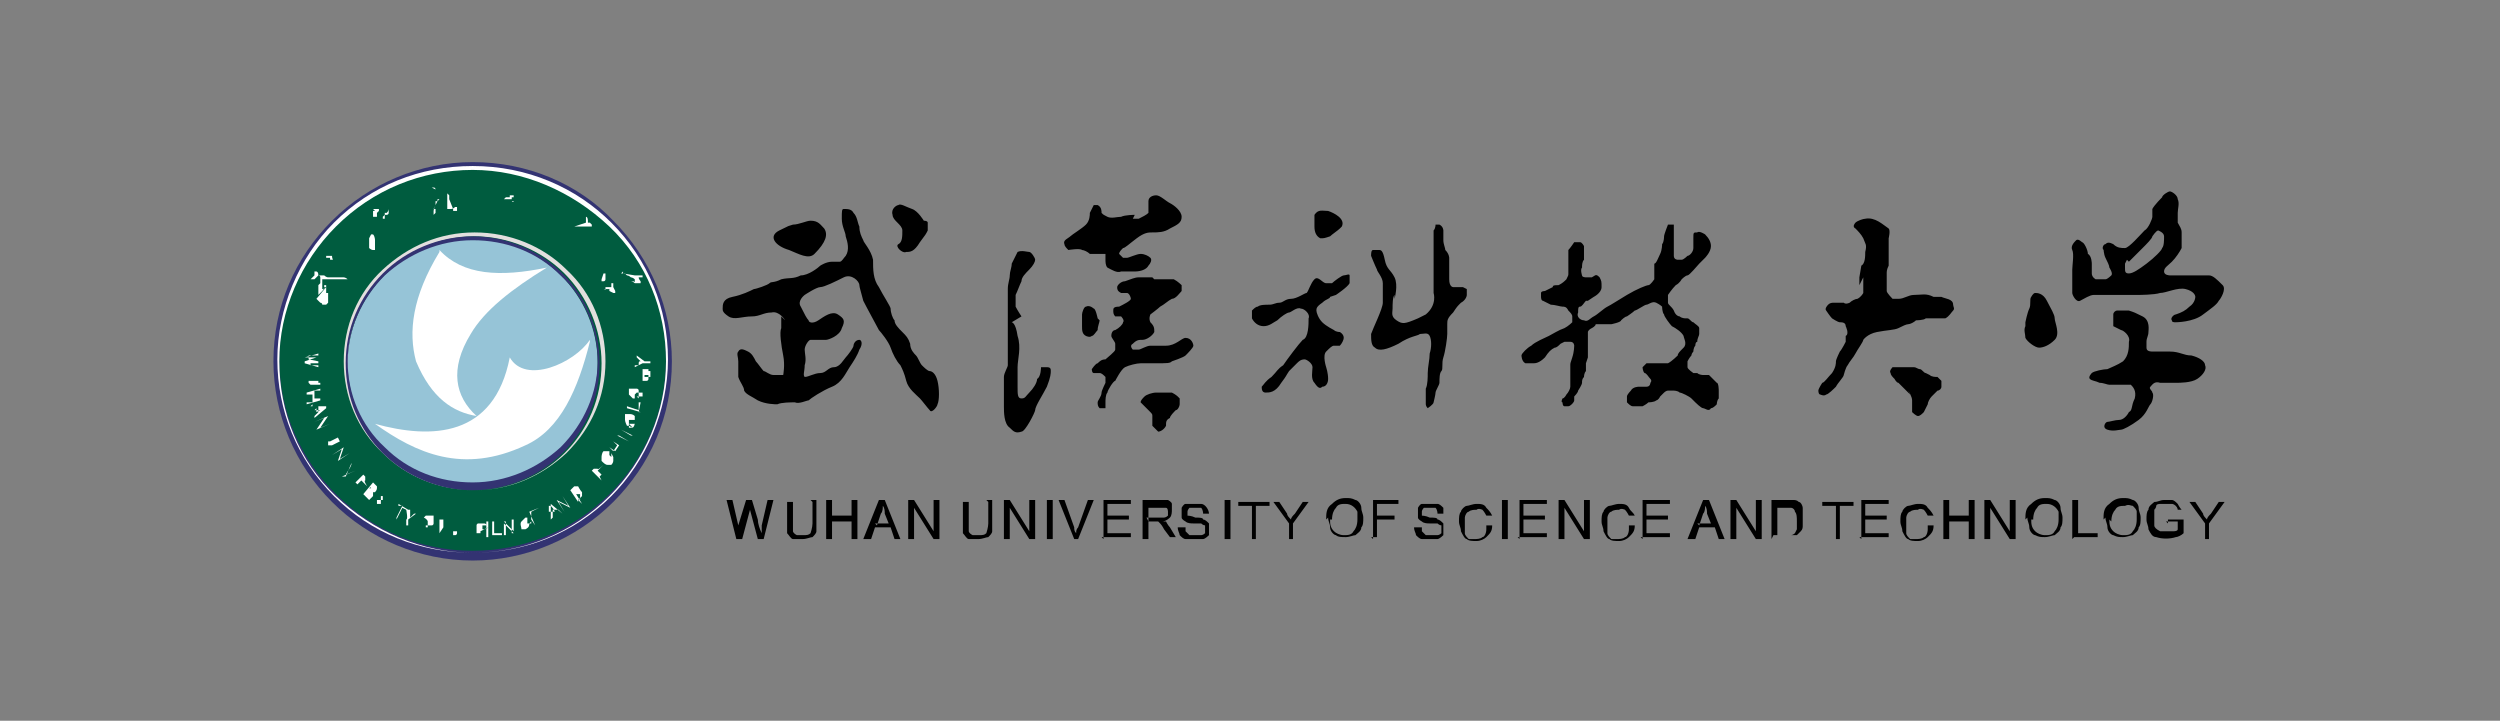 <?xml version="1.0" encoding="UTF-8"?>
<svg xmlns="http://www.w3.org/2000/svg" version="1.1" viewBox="0 0 128 36.9">
  <rect x="0" y="0" width="128" height="36.9" fill="#808080" stroke="none"/>
  <defs>
    <style>
      .cls-1 {
        fill: #fff;
      }

      .cls-1, .cls-2, .cls-3, .cls-4, .cls-5, .cls-6 {
        fill-rule: evenodd;
      }

      .cls-2 {
        fill: #333372;
      }

      .cls-4 {
        fill: #96c4d7;
      }

      .cls-5 {
        fill: #e2dfde;
      }

      .cls-6 {
        fill: #005c3f;
      }
    </style>
  </defs>
  <!-- Generator: Adobe Illustrator 28.7.1, SVG Export Plug-In . SVG Version: 1.2.0 Build 142)  -->
  <g>
    <g id="_图层_1" data-name="图层_1">
      <g>
        <path class="cls-2" d="M24.2,8.3h0c2.8,0,5.4,1.1,7.2,3,1.9,1.9,3,4.5,3,7.2h0,0c0,2.8-1.1,5.3-3,7.2-1.9,1.9-4.5,3-7.2,3h0c-2.7,0-5.3-1.1-7.2-3-1.9-1.9-3-4.5-3-7.2h0,0c0-2.8,1.1-5.3,3-7.2,1.9-1.9,4.5-3,7.2-3h0s0,0,0,0ZM24.2,8.9h0s0,0,0,0c-2.6,0-5,1-6.8,2.8-1.8,1.8-2.8,4.2-2.8,6.7h0,0c0,2.5,1,5,2.8,6.7,1.8,1.8,4.3,2.8,6.8,2.8,2.6,0,5-1,6.8-2.8,1.8-1.8,2.8-4.2,2.8-6.7h0c0-2.6-1.1-5-2.8-6.7-1.8-1.8-4.3-2.8-6.8-2.8h0Z"/>
        <path class="cls-6" d="M24.2,8.6c5.5,0,9.9,4.4,9.9,9.8s-4.5,9.8-9.9,9.8-9.9-4.4-9.9-9.8,4.5-9.8,9.9-9.8h0Z"/>
        <path class="cls-1" d="M24.2,8.5c2.8,0,5.3,1.1,7.1,2.9,1.9,1.9,2.9,4.4,2.9,7,0,2.6-1.1,5.2-2.9,7-1.9,1.9-4.4,2.9-7.1,2.9-2.7,0-5.2-1-7.1-2.9-1.9-1.9-2.9-4.4-2.9-7h0c0-2.6,1.1-5.2,2.9-7,1.9-1.9,4.4-2.9,7.1-2.9ZM24.2,8.7h0c-2.6,0-5.1,1-7,2.9-1.8,1.8-2.9,4.3-2.9,6.9,0,2.6,1,5.1,2.9,6.9,1.9,1.8,4.4,2.9,7,2.9h0c2.6,0,5.1-1,7-2.9,1.8-1.8,2.9-4.3,2.9-6.9,0-2.6-1-5.1-2.9-6.9-1.9-1.8-4.4-2.9-7-2.9h0Z"/>
        <path class="cls-5" d="M24.3,11.9c1.8,0,3.5.7,4.7,1.9,1.3,1.2,2,2.9,2,4.7,0,1.8-.7,3.4-2,4.7-1.3,1.2-2.9,1.9-4.7,1.9-1.8,0-3.5-.7-4.7-1.9-1.3-1.2-2-2.9-2-4.7,0-1.8.7-3.5,2-4.7,1.3-1.2,2.9-1.9,4.7-1.9h0ZM24.3,12.1c-1.7,0-3.4.7-4.6,1.9-1.2,1.2-1.9,2.8-1.9,4.6,0,1.7.7,3.4,1.9,4.6,1.2,1.2,2.9,1.9,4.6,1.9,1.7,0,3.4-.7,4.6-1.9,1.2-1.2,1.9-2.8,1.9-4.6,0-1.7-.7-3.4-1.9-4.6-1.2-1.2-2.9-1.9-4.6-1.9Z"/>
        <path class="cls-4" d="M24.2,12.2c3.5,0,6.4,2.9,6.4,6.4s-2.9,6.4-6.4,6.4-6.4-2.9-6.4-6.4,2.9-6.4,6.4-6.4h0Z"/>
        <path class="cls-2" d="M24.2,12.1c1.7,0,3.4.7,4.6,1.9,1.2,1.2,1.9,2.8,1.9,4.6,0,1.8-.7,3.4-1.9,4.6-1.2,1.2-2.9,1.9-4.6,1.9-1.7,0-3.4-.7-4.6-1.9-1.2-1.2-1.9-2.8-1.9-4.6,0-1.8.7-3.4,1.9-4.6,1.2-1.2,2.9-1.9,4.6-1.9h0ZM24.2,12.3h0c-1.7,0-3.3.7-4.5,1.8-1.2,1.2-1.9,2.8-1.9,4.4h0c0,1.7.7,3.3,1.9,4.4,1.2,1.2,2.8,1.8,4.5,1.8h0c1.7,0,3.3-.7,4.5-1.8,1.2-1.2,1.9-2.8,1.9-4.4,0-1.7-.7-3.3-1.9-4.4-1.2-1.2-2.8-1.8-4.5-1.8h0Z"/>
        <path class="cls-1" d="M22.5,12.9c-1.4,2.3-1.6,4.1-1.2,5.6.8,1.9,1.9,2.6,3.1,2.8-1.1-1-1.4-2.4-.3-4.2.7-1.2,2.1-2.3,3.9-3.4-2.4.5-4.3.4-5.5-.9Z"/>
        <path class="cls-1" d="M30.2,17.5c-.6,2.4-1.5,4.5-3.3,5.3-3.2,1.5-5.6.4-7.7-1.1,2.9.8,6.1.7,6.9-3.4.8,1.4,3.3.3,4.1-.9h0ZM15.6,18.3l.7-.2h0s0,0,0,0h0c0,.1,0,.1,0,.1h-.5c0,.2,0,.2,0,.2h0s0,0,0,0h0s.5.1.5.1h0s0,.1,0,.1h0s0,0,0,0h-.4c0,.1,0,.1,0,.1h0c0,0,0,0-.1,0h0s0,0,0,0h.5c0,0,0,0,0,0h0c0,.1,0,.1,0,.1l-.7-.2h0s0-.1,0-.1h0s.6-.2.6-.2h0s0,0,0,0h-.6c0-.1,0-.1,0-.1h0s0-.1,0-.1h0ZM16.4,19.6h0c0,0,0,.1,0,.1h-.4c0,0,0,0,0,0,0,0,0,0-.1,0,0,0,0,0,0,0,0,0,0,0,0,0,0,0,0,0-.1-.1,0,0,0,0,0,0h0s0,0,0,0c0,0,0-.1,0-.1,0,0,0,0,0,0,0,0,0,0,0,0,0,0,0,0,0,0,0,0,0,0,.1,0h.4c0,0,0,0,0,0h0s0,.1,0,.1h0s-.4,0-.4,0h0s0,0-.1,0h0s0,0,0,0h0s0,0,0,0c0,0,0,0,0,0h0s0,0,0,0c0,0,0,0,0,0h0s0,0,0,0c0,0,0,0,.1,0h.4c0,0,0,0,0,0,0,0,0,0,0,0ZM15.7,20.1l.7-.2h0s0,.1,0,.1h0s0,0,0,0h-.3c0,0,0,.4,0,.4h.3c0,0,0,0,0,0h0s0,.1,0,.1h0s0,0,0,0l-.7.2h0s0,0,0,0h0c0-.1,0-.1,0-.1h.3c0,0,0-.4,0-.4h-.3c0,0,0,0,0,0h0s0-.1,0-.1h0s0,0,0,0ZM15.9,20.8h.8s0,0,0,0h0s0,.1,0,.1h0s0,0,0,0l-.6.5h0s0,0,0,0h0c0-.1,0-.1,0-.1h0s.2-.2.2-.2v-.3c0,0-.3,0-.3,0h0s0-.1,0-.1h0s0,0,0,0h0ZM16.2,20.9v.2c0,0,.2-.1.2-.1,0,0,0,0,0,0h0s0,0-.1,0c0,0-.2,0-.2,0ZM16.1,21.6l.7-.3h0s0,0,0,0h0c0,0,0,0,0,0h0s-.4.6-.4.6l.5-.2h0s0,0,0,0h0c0,0,0,0,0,0h0s-.7.3-.7.3h0s0,0,0,0h0c0,0,0,0,0,0h0s.4-.6.4-.6l-.5.2h0s0,0,0,0h0c0,0,0,0,0,0,0,0,0,0,0,0ZM17.4,22.6h0c0,0,0,0,0,0h0s-.4.2-.4.2h0s0,0,0,0h0s0,0-.1,0c0,0,0,0,0,0,0,0,0,0-.1,0,0,0,0,0,0-.1,0,0,0,0,0-.1h0s0,0,0,0c0,0,0,0,0,0,0,0,0,0,0,0,0,0,0,0,0,0,0,0,0,0,0,0l.4-.2h0s0,0,0,0h0c0,0,0,0,0,0h0s-.4.2-.4.2c0,0,0,0,0,0h0s0,0,0,0h0s0,0,0,0h0s0,0,0,0h0s0,0,0,0c0,0,0,0,0,0,0,0,0,0,0,0,0,0,0,0,0,0,0,0,0,0,0,0,0,0,0,0,.1,0l.4-.2h0s0,0,0,0h0ZM17,23.3l.6-.4h0s0,0,0,0h0c0,0,0,0,0,0h0s-.2.6-.2.6l.5-.3h0s0,0,0,0h0s0,0,0,0l-.6.4h0s0,0,0,0h0c0,0,0,0,0,0l.2-.6-.5.3h0s0,0,0,0h0c0,0,0,0,0,0,0,0,0,0,0,0ZM17.4,24l.6-.5h0s0,0,0,0h0c0,0,0,0,0,0h0s-.6.5-.6.5h0s0,0,0,0h0c0,0,0,0,0,0h0ZM17.7,24.4l.3-.7h0s0,0,0,0h0c0,0,0,0,0,0,0,.2-.2.4-.3.6,0,0,0,0,0,0,0,0,0,0,0,0l.5-.2h0s0,0,0,0h0c0,0,0,0,0,0h0s-.7.3-.7.3h0s0,0,0,0h0c0,0,0,0,0,0h0ZM18.1,24.8l.5-.5h0s0,0,0,0l.4.4h0s0,0,0,0h0c0,0,0,0,0,0h0s-.3-.3-.3-.3v.2c-.1,0,.1.3.1.3h0s0,0,0,0h0c0,0,0,0,0,0h0s-.3-.3-.3-.3l-.2.2.3.3h0s0,0,0,0h0c0,0,0,0,0,0h0s-.4-.4-.4-.4h0s0,0,0,0ZM18.6,25.3l.5-.6h0s0,0,0,0l.2.2h0s0,0,0,0c0,0,0,0,0,0,0,0,0,0,0,.1,0,0,0,.1-.1.2,0,0,0,0,0,0,0,0,0,0,0,0,0,0,0,0-.1,0h0c0,0,0,.1,0,.2v.3s0,0,0,0h0c0,0,0,0,0,0h0s0-.2,0-.2c0,0,0,0,0-.1,0,0,0,0,0,0,0,0,0,0,0,0h0s0,0,0,0c0,0,0,0,0,0h0c0,0-.2.2-.2.2h0s0,0,0,0h0c0,0,0,0,0,0ZM19,25h.2c0,.1,0,.1,0,.1,0,0,0,0,0,0h0s0,0,0,0c0,0,0,0,0,0,0,0,0,0,0,0,0,0,0,0,0,0,0,0,0,0,0-.1,0,0,0,0,0,0,0,0,0,0,0,0h-.2c0-.1-.1,0-.1,0ZM19.4,25.6h0s0,0,0,0h0s0,0,0,0c0,0,0,0,0,0,0,0,0,0,0,0,0,0,0,0,0,0,0,0,0,0,0,0,0,0,0,0,.1,0,0,0,0,0,0,0,0,0,0,0,0,0,0,0,0,0,0,0,0,0,0,0,0,0,0,0,0,0,0,0,0,0,0,0,0,0h0s0,0,0,0c0,0,0,0,0,0,0,0,0,0,0,0,0,0,0,0,0,0h0s0,0,0,0c0,0,0-.1,0-.2,0,0,0,0,0,0h0s0,0,0,0c0,0,0,0,0,0,0,0,0,0,0,0,0,0,0,0,.1,0,0,0,0,0,0,0,0,0,0,0,0,.1,0,0,0,0,0,0h0s0,0,0,.1h0s0,0,0,0c0,0,0,0,0,0h0s0,0,0,0h0s0,0,0,0h0s0,0,0,0h0s0,0,0,0c0,0,0,0,0,0,0,0,0,0-.1,0,0,0,0,0,0,0h0s0,0,0,0h0s0,0,0,0h0s0,0,0,0c0,0,0,0,0,0h0s0,0,0,.1c0,0,0,0,0,0,0,0,0,0,0,0h0s0,0,0,0c0,0,0,0,0,0h0s0,0,0,0c0,0,0,0,0,.1,0,0-.1,0-.2,0h0s0,0,0,0h0s0,0,0,0c0,0,0,0,0,0,0,0,0,0,0-.1,0,0,0,0,0-.1,0,0,0,0,0,0h0s0,0,0,0h0ZM19.9,26.2l.4-.7h0s0,0,0,0h0c0,0,0,0,0,0h0s-.4.7-.4.7h0s0,0,0,0h0c0,0,0,0,0,0h0s0,0,0,0ZM20.3,26.5l.3-.6h-.2c0-.1,0-.1,0-.1h0s0,0,0,0h0s0,0,0,0l.5.3h0s0,0,0,0h0s.1,0,.1,0h0s0,.3,0,.3c0,0,0,0,0,.1h0s0,0,0,0c0,0,0,0,0,0l.2-.2h0s0,0,0,0h.1s0,0,0,0h0s-.4.3-.4.3v.3c-.1,0-.1,0-.1,0h0s0,0,0,0h0s0,0,0,0v-.3c.1,0,0-.5,0-.5h0s0,0,0,0h0c0,0,0,0,0,0h0s-.2-.1-.2-.1l-.3.6h0s0,0,0,0h0s0,0,0,0c0,0,0,0,0,0ZM21.7,26.7c0,0,0-.1,0-.2,0,0,0,0,.1-.1,0,0,.2,0,.3,0,0,0,0,0,0,0,0,0,0,0,.1,0h0s0,0,0,0c0,0,0,0,0,.1,0,0,0,0,0,0,0,0,0,.2,0,.3,0,0,0,.1-.1.1,0,0,0,0,0,0,0,0-.2,0-.3,0,0,0,0,0,0,0,0,0,0,0,0,0,0,0,0,0,0-.1h0s0,0,0,0c0,0,0,0,0-.1ZM21.8,26.7s0,0,0,.1c0,0,0,.1,0,.2,0,0,0,0,0,0,0,0,0,0,0,0,0,0,0,0,.1,0,0,0,0,0,0-.2h0s0,0,0,0h0c0,0,0,0,0-.1h0s0,0,0,0c0,0,0-.1-.2-.2,0,0,0,0,0,0,0,0,0,0,0,0,0,0,0,0,0,0,0,0,0,.1,0,.2ZM22.5,27.3v-.7c.1,0,.1,0,.1,0h0s.5,0,.5,0h0s0,0,0,0h0s0,0,0,0h-.4c0,0,0,.1,0,.1h.3c0,0,0,0,0,0h0s0,0,0,0h0s0,0,0,0h-.3c0,0,0,.3,0,.3h0s0,0,0,0h0s0,0,0,0h0s0,0,0,0ZM23.3,27.2h0s0,0,0,0c0,0,0,0,0,0,0,0,0,0,0,0,0,0,0,0,0,0h0s0,0,.1,0c0,0,0,0,0,0,0,0,0,0,0,0,0,0,0,0,0-.1,0,0,0,0,0,0,0,0,0,0,0,0h0s0,0,0,0c0,0,0,0-.1,0,0,0,0,0,0,0,0,0,0,0,0,0,0,0,0,0,0,0,0,0,0,0,0,0h0s0,0,0,0c0,0,0,0,0,0,0,0,0,0,0,0,0,0,0,0,0,0,0,0,0,0,0,0,0,0,0,0,.1,0,0,0,0,0,.1,0,0,0,0,0,0,0h0s0,0,0,0h0s0,0,0,0c0,0,0,0,0,0,0,0,0,0,0,0h0s0,0,0,0h0s0,0,0,0h0s0,0,0,0h0s0,0,0,0c0,0,0,0,0,0,0,0,0,0-.1,0,0,0,0,0,0,0h0s0,0,0,0c0,0,0,0,0,0h0s0,0,0,0c0,0,0,0,0,0,0,0,0,0,0,0,0,0,0,0,0,0,0,0,0,0,0,0,0,0,0,0,0,0,0,0,0,0,0,0h0s0,0,0,0h0c0,0,0,.1,0,.2,0,0,0,.1-.1.1h0s0,0-.1,0c0,0,0,0,0,0,0,0,0,0,0,0,0,0,0,0,0-.1h0s0,0,0,0c0,0,0,0,0-.1h0s0,0,0,0h0ZM24.6,27.2h0s0,0,0,0h0s0,0,0,0c0,0,0,0,0,.1,0,0,0,0,0,0,0,0,0,0-.1,0,0,0,0,0-.1,0,0,0,0,0,0,0,0,0,0,0,0,0,0,0,0,0,0-.1h0s0,0,0,0c0,0,0-.2,0-.3,0,0,0,0,0,0,0,0,0-.1.1-.1,0,0,.1,0,.2,0,0,0,0,0,.1,0,0,0,.1,0,.1.1,0,0,0,0,0,0h0s0,0,0,0h0s0,0,0,0h0s0,0,0,0c0,0,0,0,0,0,0,0,0,0,0,0,0,0,0,0-.1,0,0,0,0,0-.1,0,0,0,0,0,0,0h0s0,0,0,0h0c0,0,0,.1,0,.2,0,0,0,0,0,0,0,0,0,0,0,0,0,0,0,0,0,0,0,0,0,0,.1,0,0,0,.1,0,.2-.1,0,0,0,0,0,0h0s0,0,0,0h0ZM24.9,27.5v-.8s0,0,0,0h.1s0,0,0,0h0s0,.8,0,.8h0s0,0,0,0h0s0,0,0,0c0,0,0,0,0,0ZM25.2,27.5v-.8c0,0,0,0,0,0h0s.5,0,.5,0h0s0,0,0,0h0s0,0,0,0h-.4s0,.3,0,.3h.4s0,0,0,0h0s0,0,0,0h0s0,0,0,0h-.4s0,.3,0,.3h.4s0,0,0,0h0c0,.1,0,.1,0,.1h-.5c0,0,0,0,0,0h0s0,0,0,0ZM25.9,27.4v-.7c-.1,0-.1,0-.1,0h0s0,0,0,0h0s0,0,0,0l.5.5v-.6c-.1,0-.1,0-.1,0h0s0,0,0,0h0s0,0,0,0v.7c.1,0,.1,0,.1,0h0s0,0,0,0h0s0,0,0,0l-.5-.5v.6c.1,0,.1,0,.1,0h-.1s0,0,0,0h0ZM27.1,26.8h0s0,0,0,0h0s0,0,0,0c0,.1,0,.2-.2.3,0,0,0,0-.1,0,0,0,0,0,0,0,0,0,0,0,0,0,0,0,0,0-.1,0h0c0-.1-.1-.3,0-.4,0,0,0,0,0,0,0,0,.1-.1.2-.2,0,0,0,0,.1,0,0,0,.1,0,.2,0,0,0,0,0,0,0h0s0,0,0,0h0c0,0,0,0,0,0h0s0,0,0,0c0,0,0,0-.1,0,0,0,0,0-.1,0,0,0,0,0,0,.1,0,0,0,0,0,0h0s0,0,0,0c0,0,0,.1,0,.2,0,0,0,0,0,0,0,0,0,0,0,0,0,0,0,0,0,0,0,0,.1,0,.2,0,0,0,0,0,0-.1,0,0,0,0,0,0h0s0,0,0,0h0ZM27.4,26.9l-.3-.7h0s0,0,0,0l.5-.2h0s0,0,0,0h0c0,0,0,0,0,0h0s-.4.2-.4.2v.2c0,0,.4-.2.4-.2h0s0,0,0,0h0c0,0,0,0,0,0h0s-.4.2-.4.2v.2c0,0,.5-.2.5-.2h0s0,0,0,0h0c0,0,0,0,0,0h0s-.5.2-.5.2h0s0,0,0,0ZM28.2,26.6v-.8c0,0,0,0,0,0h0s0,0,0,0h0s0,0,0,0l.6.5h0s0,0,0,0h0c0,0,0,0,0,0h0s-.2-.2-.2-.2h-.3c0,.1,0,.4,0,.4h0s0,0,0,0h0c0,0,0,0,0,0h0s0,0,0,0ZM28.2,26.2h.2c0-.1-.2-.3-.2-.3,0,0,0,0-.1,0,0,0,0,0,0,.1v.2ZM28.9,26.2l-.4-.6h0s0,0,0,0h0c0,0,0,0,0,0l.6.3-.3-.5h0s0,0,0,0h0c0,0,0,0,0,0h0s.4.6.4.6h0s0,0,0,0h0c0,0,0,0,0,0h0s-.6-.3-.6-.3l.3.5h0s0,0,0,0h0c0,0,0,0,0,0ZM29.6,25.7l-.4-.6h0s0,0,0,0l.2-.2h0s0,0,0,0c0,0,0,0,0,0h0s0,0,.1,0h0s0,0,0,0c0,0,0,0,0,0,0,0,0,0,.1,0,0,0,0,0,0,0,0,0,.1.2.2.3,0,0,0,.1,0,.2h0s0,0,0,0c0,0,0,0,0,0,0,0,0,0,0,0l-.2.2h0s0,0,0,0ZM29.6,25.6h.1c0-.1,0-.1,0-.1,0,0,0,0,0,0,0,0,0,0,0,0h0c0,0,0,0,0-.1,0,0,0,0,0-.1,0,0,0,0,0,0,0,0,0,0,0,0,0,0,0,0,0,0,0,0,0,0-.1,0,0,0,0,0,0,0h-.1c0,0,.3.5.3.5ZM30.5,25l-.4-.5-.2.2h0s0,0,0,0h0c0,0,0,0,0,0h0s.4-.4.4-.4h0s0,0,0,0h0s0,0,0,0l-.2.2.4.5h0s0,0,0,0h0c0,0,0,0,0,0h0s0,0,0,0ZM30.8,24.6l-.5-.5h0s.4-.4.4-.4h0s0,0,0,0h0c0,0,0,0,0,0h0s-.3.3-.3.3h.2c0,.1.3-.2.3-.2h0s0,0,0,0h0c0,0,0,0,0,0h0s-.3.3-.3.3l.2.2.3-.3h0s0,0,0,0h0c0,0,0,0,0,0h0s-.4.4-.4.4h0s0,0,0,0h0ZM31.4,23.4h0c0,0,0,0,0,0h0s0,0,0,0c0,0,0,.2,0,.2,0,0,0,.1-.1.2,0,0,0,0,0,0h0c0,0-.1,0-.2,0,0,0,0,0,0,0-.1,0-.2-.1-.3-.2,0,0,0-.1,0-.2,0,0,0-.2.1-.3,0,0,.2,0,.3,0h0s0,0,0,0h0c0,0,0,0,0,0h0s0,0,0,0c0,0,0,0,0,0,0,0,0,0,0,0,0,0,0,0,0,.1,0,0,0,0,0,.1,0,0,0,0,0,0h0s0,0,0,0c0,0,0,0,.1.1,0,0,0,0,0,0,0,0,0,0,0,0,0,0,0,0,0,0,0,0,0,0,0,0,0,0,0-.1,0-.2,0,0,0,0,0,0h0s0,0,0,0ZM31.8,23.3l-.6-.4h0s0,0,0,0h0c0,0,0,0,0,0h0s.2.2.2.2l.2-.3-.2-.2h0s0,0,0,0h0c0,0,0,0,0,0h0s.6.4.6.4h0s0,0,0,0h0c0,0,0,0,0,0h0s-.3-.2-.3-.2l-.2.3.3.2h0s0,0,0,0h0c0,0,0,0,0,0,0,0,0,0,0,0ZM32.2,22.6l-.6-.3h0s0,0,0,0h0s0,0,0,0h.7c0,0-.5-.3-.5-.3h0s0,0,0,0h0c0,0,0,0,0,0h0s.6.3.6.3h0s0,0,0,0h0c0,0,0,0,0,0h-.7c0,0,.5.3.5.3h0s0,0,0,0h0c0,0,0,0,0,0h0s0,0,0,0ZM32.2,21.8c0,0-.1,0-.1,0,0,0-.1-.2-.1-.3,0,0,0-.1,0-.2,0,0,0,0,0-.1,0,0,.1,0,.2,0h0s0,0,0,0c.1,0,.2,0,.3.1,0,0,0,.2,0,.3,0,.1,0,.2-.1.3,0,0,0,0,0,0,0,0,0,0-.1,0h0s0,0,0,0c0,0,0,0-.1,0h0ZM32.2,21.7s0,0,.1,0c0,0,.1,0,.2,0,0,0,0,0,0,0,0,0,0-.1,0-.2,0,0,0,0,0,0,0,0,0,0-.1,0h0s0,0-.2,0h0s0,0,0,0c0,0,0,0,0,0,0,0,0,0,0,.1,0,0,0,.1,0,.2,0,0,0,0,0,0,0,0,0,0,.2.1h0ZM32.8,21.1l-.7-.2h0s0,0,0,0h0c0,0,0-.1,0-.1h0s.6.2.6.2v-.4c.1,0,.1,0,.1,0h0s0,0,0,0h0s-.1.5-.1.5h0s0,0,0,0h0ZM32.6,20.4c0,0-.1,0-.2,0,0,0-.1-.1-.2-.2,0,0,0-.1,0-.2,0,0,0,0,0,0,0,0,0,0,0-.1,0,0,0,0,0,0,0,0,.1,0,.2,0h0s0,0,0,0c0,0,.1,0,.2,0,0,0,.1,0,.1.1,0,0,0,0,0,0,0,0,0,.1,0,.2,0,0,0,.1,0,.2,0,0,0,0,0,0,0,0,0,0-.1,0h0c0,0-.1,0-.2,0ZM32.6,20.3s0,0,.1,0c0,0,.1,0,.2,0,0,0,0,0,0,0,0,0,0-.1,0-.2,0,0,0,0,0,0,0,0,0,0-.2,0h0s0,0,0,0c0,0,0,0-.1,0,0,0,0,0,0,0,0,0,0,0-.1.1,0,0,0,.1,0,.2,0,0,0,0,0,0,0,0,0,0,0,0,0,0,.1,0,.2,0ZM32.9,19.2h0s0,0,0,0h0s0-.3,0-.3h0s0,0,0,0h.3s0,0,0,0h0c0,0,0,.1,0,.2h0s0,0,0,0h0c0,0,0,.1,0,.1,0,0,0,0,0,0h0c0,0,0,.1,0,.2h0c0,0,0,.1-.1.1h0s0,0,0,0c0,0,0,0-.1,0h0s0,0,0,0c0,0,0,0-.1,0,0,0,0,0,0,0,0,0,0,0,0-.1,0,0,0,0,0,0,0,0,0-.1,0-.2h0s0,0,0,0c0,0,0,0,0,0h0s0,0,0,0c0,0,0,0,0,0,0,0,0,0,.1,0,0,0,0,0,0,0h0s0,0,0,0h0s0,0,0,0c0,0,0,0,0,0,0,0,0,0,0,0h0s0,0,0,0h0s0,0,0,0h0s0,0,0,0h0c0,0,0,.1,0,.1,0,0,0,0,0,0,0,0,0,0,0,0h0s0,0,0,0c0,0,.1,0,.2,0,0,0,0,0,0,0,0,0,0,0,.1,0,0,0,0-.2,0-.3,0,0,0,0,0,0h-.1s0,.2,0,.2h0s0,0,0,0h0ZM33.2,18.6h-.3s-.4.2-.4.2h0s0,0,0,0h0c0-.1,0-.1,0-.1h.2c0-.2,0-.2.1-.2h0s0,0,0,0c0,0,0,0,0,0l-.2-.2h0s0-.1,0-.1h0s0,0,0,0l.4.3h.3s0,0,0,0h0s0,.1,0,.1h0s0,0,0,0h0ZM30.9,14s0,0,.1,0c0,0,0,0,0,0,0,0,0,0,0,0,0,0,0,0,0,.1,0,0,0,.1,0,.2,0,0,0,.1-.1.1,0,0-.1,0-.1,0,0,0,0-.1,0-.1,0,0,0,0,0,0,0,0,0,0,0,0ZM31.9,14s0,0,0,0c0,0,0,0,0,0,0,0,0,0,0,0,0,0,0,0,0,0,0,0,0,0,0,0,0,0,0,0,0,0,0,0,0,0,0,0,0,0,0,0,0,0,0,0,0,0,0-.1,0,0,0,0,0,0,0,0,0,0,0,0,0,0,0,0-.1.1,0,0,0,0,0,0,0,0,0,0,0,0,0,0,0,0,0,0,0,0,.1,0,.1,0,0,0,0,0,.1,0,0,0,.1.1.1.1,0,0,0,0,0,0,0,0,.1,0,.2.1,0,0,.1,0,.2.1,0,0,0,0,0,.1s0,0-.1,0c0,0,0,0-.1,0,0,0,0,0,0,0,0,0,0,0,0,0,0,0,.1,0,.2.1,0,0,.2,0,.2,0s.1,0,.1,0c0,0,0-.1,0-.1,0,0-.1-.1-.1-.2,0,0,0,0,0,0,0,0,0,0,0,0,0,0,0,0,.1,0s.1,0,.1,0c0,0,0,0,0-.1,0,0,0,0,0,0,0,0,0,0,0,0,0,0,0,0,0,0,0,0,0,0,0,0,0,0,0,0,0,0,0,0,0,0-.1,0,0,0,0,0,0,0,0,0,0,0-.1,0,0,0-.2,0-.2,0,0,0,0,0,0,0,0,0,0,0,0,0,0,0,0,0,0,0,0,0,0,0,0,0h0ZM32,14.2s.1,0,.2,0c0,0,.1,0,.1,0,0,0,0,0,0,0s0,0,0,0c0,0,0,0,0,0,0,0-.1,0-.2,0,0,0-.1,0-.2,0,0,0,0,0,0,0,0,0,0,0,0,0,0,0,0,0,0,0ZM31.4,14.5h0c0,.1,0,.2,0,.2,0,0-.1,0-.2,0,0,0-.1,0-.1,0,0,0,0,0-.1,0,0,0,0,0,0,0,0,0,0,0,0,0,0,0,0,0,0,0s0,0,0,0c0,0,0,0,0,0,0,0,0,0,0,.1s0,0-.1,0c0,0,0,0-.1,0,0,0,0,0,0,0,0,0,0,0,0,0,0,0,0,0,0,0,0,0,.1,0,.2,0,0,0,.1,0,.2,0,0,0,0,0,0,0,0,0,0,0,0,0,0,0,0,0,0,0,0,0,0,0,0,.1,0,0,0,0,.2.1,0,0,.1,0,.1,0,0,0,0,0,0-.1,0,0,0,0-.1-.2,0,0,0,0-.1,0,0,0,0,0,0,0,0,0,0,0,0,0,0,0,0,0,0,0,0,0,0,0,0-.1,0,0,0,0,0-.1,0,0,0,0,0,0,0,0,0,0,0,0,0,0,0,0,0,0h0s0,0,0,0ZM29.2,12.7s0,0,0,0,0,0,0,0c0,0,0,0,0,0s0,0,0,0c0,0,0,0,0,0,0,0,0,0,0,0,0,0,0,0,0,0,0,0,0,0,0,0,0,0,0,0,0,0,0,0,0,0,0,0,0,0,0,0,0,0,0,0,0,0,0,0,0,0,0,0,0,0,0,0,0,0,0,0,0,0,0,0,0,0,0,0,0,0,0,0,0,0,0,0,0,0,0,0,0,0,0,0,0,0,0,0,0,0,0,0,0,0,0,0s0,0,0,0c0,0,0,0,0,0h0c0,0,0,0,0,.1,0,0,0,0,0,0ZM29.4,11.6s0,0,0,0c0,0,0,0,0,0,0,0,0,0,0,0,0,0,0,0,0,0,0,0,0,0,0,0,0,0,0,0,0,0,0,0,0,0,0,0,0,0,0,0,0,0,0,0,0,0,0,0,0,0,0,0,0,0,0,0,0,0,0,0,0,0,0,0,0,0,0,0,0,0,0,0,0,0,0,0,0,0,0,0,0,0,0,0,0,0,0,0,0,0,0,0-.1,0-.1,0,0,0,0,0,0,0,0,0,0,0,0,0,0,0,0,0,0,0,0,0,0,0,.1,0,0,0,.1,0,.1,0,0,0,0,0,0,0,0,0,0,0,.1,0,0,0,.1,0,.1,0,0,0,0,0,.1,0,0,0,.2,0,.2,0,0,0,0,0,.1,0,0,0,0,0,0,0,0,0,0,0,0,0,0,0,0,0,0,0,0,0,0,0,.1,0s0,0,.1,0c0,0,0,0,0,0,0,0,0,0,0-.1,0,0,0,0,0,0,0,0,0,0-.1-.1,0,0,0,0-.1,0,0,0,0,0,0,0,0,0,0,0,0,0,0,0,0,0,0,0,0,0,0,0,0,0,0,0,0,0,0,0,0,0,0,0,0,0,0,0,0,0,0,0,0,0,0,0,0,0h0c0,0,0-.1,0-.1,0,0,0-.2-.1-.2,0,0,0,0,0,0,0,0,0,0,0,0,0,0,0,0,0,.1,0,0,0,0,0,.1,0,0,0,0,0,.1,0,0,0,0,0,0,0,0,0,0,0,0ZM26.2,10.2s0,0,0,0c0,0,0,0,0,0,0,0,0,0,0,0s0,0,0,0c0,0,0,0,0,0s0,0,0,0c0,0,0,0,0,0h0c0,0,0,0,0-.1,0,0,0,0,0,0,0,0,0,0,0,0,0,0,0,0,0,0,0,0,0,0,0,0,0,0,0,0,0,0s0,0,0,0c0,0,0,0,0,0s0,0,0,0h0s0,0,0,0c0,0,0,0,0,0,0,0,0,0,0,0,0,0,0,0,0,0,0,0,0,0,0,0,0,0,0,0,.1,0,0,0,0,0,0,0,0,0,0,0,0,0,0,0,0,0,0,0,0,0,0,0,0,0,0,0-.1,0-.1,0,0,0-.1,0-.2,0,0,0,0,0-.1,0,0,0,0,0,0,0,0,0,0,0,0,0s0,0,.1,0c0,0,0,0,.1,0,0,0,0,0,0,0,0,0,0,0,0,0s0,0,0,0c0,0,0,0,0,0,0,0,0,0,0,0,0,0,0,0,0,0,0,0,0,0,0,0,0,0,0,0,0,0,0,0,0,0,0,0,0,0,0,0,0,0,0,0,0,0,0,0h0s0,0,0,0c0,0,0,0,0,0,0,0,0,0,0,0s0,0,0,0c0,0,0,0,0,0,0,0,0,0,0,0,0,0,0,0,0,0,0,0,0,0,0,0,0,0,0,0,0,0s0,0,0,0c0,0,0,0,0,0,0,0,0,0,0,0h0c0-.1,0-.1,0-.1,0,0,0,0,0,0,0,0,0,0,0,0,0,0,0,0,0,0,0,0,0,0,0,0,0,0,0,0,0,0s0,0,0,0c0,0,0,0,.1,0,0,0,0,0,0,0,0,0,0,0,0,0,0,0,.1,0,.1,0,0,0,0,0,0,0s0,0,0,0c0,0,0,0,0,0,0,0,0,0,0,.1,0,0,0,0,0,.1s0,0,0,.1h0c0,0,0,.1-.1,0,0,0,0,0,0,0,0,0,0,0,0,0,0,0,0,0,0,0,0,0,0,0,0,0,0,0,0,0,0,0,0,0,0,0,0,0,0,0,0,0,0,0,0,0,0,0,0,0s0,0,0,0c0,0,0,0,0,0,0,0,0,0,0,0,0,0,0,0,0,0,0,0,0,0,0,0h0s0,0,0,0c0,0,0,0,0,0s0,0,0,0c0,0,0,0,0,0h0s0,0,0,0c0,0,0,0,0,0,0,0,0,0,0,0,0,0,0,0,0,0,0,0,0,0,0,0,0,0,0,0,0,0,0,0,0,0,0,0,0,0,0,0,0,0,0,0,0,0,0,0,0,0,0,0,0,0,0,0,0,0,0,0,0,0,0,0,0,0,0,0,0,0,0,0,0,0,0,0,0,0,0,0,0,0,0,0h0s0,0,0,0c0,0,0,0,0,0s0,0,0,0c0,0,0,0,0,0,0,0,0,0,0,0,0,0,0,0,0,0,0,0,0,0,0,0,0,0,0,0,0,0,0,0,0,0,0,0,0,0,0,0,0,0,0,0,0,0,0,0,0,0,0,0,0,0,0,0,0,0,0,0,0,0,0,0,0,0,0,0,0,0,0,0,0,0,0,0,0,0,0,0,0,0,0,0,0,0,0,0,0,0,0,0,0,0,0,0,0,0,.1,0,.1,0,0,0,0,0,0,0,0,0,0,0,0,0,0,0,0,0,0-.1,0,0,0,0,0,0,0,0,0,0,0,0,0,0,0,0,0,0,0,0,0,0,0,0,0,0,0,0,0,0,0,0,0,0,0,0,0,0,0,0,0,0,0,0,0,0,0-.1h0c0,0,0,0,0,0,0,0,0,0,0,0,0,0,0,0,0,0s0,0,0,0,0,0,0,0c0,0,0,0,0,0,0,0,0,0,0,0,0,0,0,0,0,0,0,0,0,0,0,0,0,0,0,0,0,0,0,0,0,0,0,0,0,0,0,0,0,0,0,0-.1,0-.2,0h-.2c0,0-.1.1-.1.1,0,0,0,0-.1,0,0,0,0,0,0,0,0,0,0,0,0,0h0s0,0,0,0h0ZM18.9,12.2s0,0,0,0c0,0,0,0,0,0,0,0,0-.1,0-.1,0,0,0,0,0-.1,0,0,0,0,0-.1,0,0,0,0,0,0,0,0,0,0,0,0,0,0,0,0,0,.1,0,0,0,0,0,.1,0,0,0,0,0,.1,0,0,0,0,0,.1s0,0,0,0c0,0,0,0,0,0,0,0,0,0,0,0,0,0,0,0,0,0,0,0,0,0,0,.1,0,0,0,0,0,.1,0,0,0,0,0,0,0,0,0,.1,0,.2,0,0,.1.1.2.1,0,0,0,0,.1,0,0,0,0-.2,0-.2,0,0,0-.2,0-.2,0,0,0-.1,0-.2,0,0,0,0,0,0,0,0,0,0,0,0,0,0,0,0,0,.1,0,0,0,.1,0,.2,0,0,0,0,0,0,0,0,0,0,0,0,0,0,0-.1,0-.2,0,0,0-.2-.1-.3,0,0-.1,0-.1,0,0,0,0,0,0,0ZM19.5,11.8s0,0,0,0c0,0,0,0,0,0,0,0,0,0,0,0s0,0,0,0c0,0,0,0,0,0,0,0,0,0,0,0,0,0,0,0,0,0,0,0,0,0,0,0,0,0,0,0,0,0ZM19.7,11.2s0,0-.1,0c0,0,0,0,0,0,0,0,0,0,0,0,0,0,0,0,0,0,0,0,0,0,0,0,0,0,0,0,0,0,0,0,0,0,0,.1,0,0,0,0,0,0,0,0,0,0,0,0,0,0,0,0,0,0,0,0,0,0,0,0,0,0,0,0,0,0,0,0,0,0,0,0,0,0,0,0,0,0,0,0,0,0,0,0,0,0,0,0,0,.1,0,0,0,0,0,0,0,0,0,0,0,0,0,0,0,0,0,0,0,0,0,0,0,0,0,0,0,0,0,0s0,0,0,0c0,0,0,0,0,0,0,0,0,0,0,0,0,0,0,0,0,0,0,0,0,0,0,0,0,0,0,0,0,0,0,0,0,0,0,0,0,0,0,0,0-.1,0,0,0-.1,0-.2,0,0,0,0,.1-.1,0,0,0,0,.1,0,0,0,.1,0,.1-.1,0,0,0,0,0-.1,0,0,0,0,0-.1,0,0,0,0,0,0,0,0,0,.1-.1.2,0,0,0,0-.1,0,0,0,0,0,0,0,0,0,0,0,0,0,0,0,0,0,0,0,0,0,0,0,0,0,0,0,0,0,0-.1,0,0,0,0,0,0,0,0,0,0,0,0s0,0,0-.1c0,0,0,0,0-.1,0,0,0,0,0-.1,0,0,0,0,0,0s0,0,0,0c0,0,0,0,0,0,0,0,0,0,0,0,0,0,0,0,0,0ZM19.2,10.8s0,0,0,0c0,0,0,0-.1,0s0,0,0,0,0,0,0,0c0,0,0,0,0,0s0,0,0,0c0,0,0,0,0,.1,0,0,0,.1,0,.2,0,0,0,0,0,0s0,0,0,0c0,0,0,0,.1,0,0,0,0,0,0,0,0,0,0,0,0,0,0,0,0,0,0,0,0,0,0,0,0,0,0,0,0,0,0,0,0,0,0,0,.1,0,0,0,0,0,0,0,0,0,0,0,0-.1,0,0,0,0,0,0,0,0,0,0,0,0,0,0,0,0,0,.1,0,0,0,0,0,0,0,0,0,0,0,0,0,0,0,0,0,0,0,0,0,0,0-.1,0,0,0-.1,0-.1,0,0,0,0,.1-.1,0,0,0-.1,0-.1,0,0-.1,0-.2,0,0,0-.1,0-.1,0,0,0,0,0,0,0,0,0,0,0,0,0,0,0,0,0,0,0,0,0,0,0,0,0h0ZM20.5,12s0,0,0,0c0,0,0,0,0,0,0,0,0,0,0,0s0,0,0,0c0,0,0,0,0,0,0,0,0,0,0,0s0,0,0,0c0,0,0,0,0,0,0,0,0,0,0,0,0,0,0,0,0,0,0,0,0,0,0,0s0,0,0,0c0,0,0,0,0,0,0,0,0,0,0,0,0,0,0,0,0,0ZM22.3,9.7c0,0,0-.1-.1-.1,0,0,0,0-.1,0,0,0,0,0,0,0,0,0,0,0,0,0,0,0,0,0,0,0,0,0,0,0,0,0ZM23,10.2s0-.1,0-.2c0,0,0,0-.1-.1,0,0,0,0,0,0,0,0,0,0,0,0,0,0,0,0,0,0,0,0,0,0,0,.1,0,0,0,0,0,.1,0,0,0,.1,0,.2,0,0,0,.2,0,.3,0,0,0,.1,0,.1,0,0,.1,0,.2,0,.1,0,.2-.1.2-.1,0,0,0,0,.1,0,0,0,0,.1,0,.2,0,0,0,.1,0,.2,0,0,0,.1,0,.1,0,0,0,.1,0,.1s0,0,0,0,0,0,0,0c0,0,0,0,0,0,0,0,0,0,0,0,0,0,0,0,0-.1h0c0-.2,0-.3,0-.4,0,0,0,0,0,0,0,0,0,0,0-.1,0,0,0,0,0,0,0,0,0,0,0,0,0,0,0,0,0,0,0,0,0,0,0,0,0,0,0,0,0,0s0,0,0,0c0,0,0,0,0,0,0,0,0,0,0-.1,0,0,0,0,0,0,0,0,0,0,0,0,0,0,0,0,0,0,0,0,0,0,0,0,0,0,0,0,0,0,0,0,0,0,0,0s0,0,0,0,0,0,0,0c0,0,0,0,0,0,0,0,0,0,0,0,0,0,0,0,0,0,0,0,0,0,0,0,0,0,0,0,0,.1,0,0,0,0,0,0s0,0,0,0c0,0,0,.1,0,.2,0,0,0,0,0,0-.1,0-.1,0-.2,0,0,0,0,0,0,0,0,0,0,0,0-.1,0,0,0,0,0,0h0ZM22.4,10.3s.1-.1.1-.1c0,0,0,0,0,0,0,0,0,0,0,0,0,0,0,0,0,0,0,0,0,0,0,0,0,0,0,0-.1,0,0,0,0,.1,0,.1,0,0,0,0-.1,0,0,0,0,0-.1,0,0,0,0,0,0,0,0,0,0,0-.1,0,0,0,0,0,0,0,0,0,0,0,0,0,0,0,0,0,.1,0,0,0,0,0,.1,0,0,0,0,0,0,0,0,0,0,0,0,0,0,0,0,0,0,0,0,0,0,.2,0,.2,0,0-.1.2-.1.3,0,0,0,0,0,.1,0,0,0,0,0,.1s0,0,0,0c0,0,0,0,.1-.1,0,0,0,0,0-.1,0,0,0,0,0,0,0,0,0,0,0,0s0,0,0,0c0,0,0,.1,0,.1,0,0,0,0,0,0,0,0,0,0,0,0,0,0,0,0,0-.1,0,0,0,0,0-.1,0,0,0,0,0,0,0,0,0,0,0,0,0,0,0,0,0,0,0,0,0,0,0,0,0,0,0,0,0,0,0,0,0,0-.1,0,0,0,0,0,0,0,0,0,0,0,0,0,0,0,0,0,0,0,0,0,0,0,0,0ZM16.7,14.7s-.1,0-.1,0c0,0,0,.1-.1.2,0,0-.1.1-.2.2,0,0,0,0,0,0,0,0,0,0,0-.1,0,0,0-.1,0-.2,0,0,0-.1,0-.2s0,0,0,0c0,0,0,0,.1-.1,0,0,0-.2,0-.2,0,0,0,0,0-.1,0,0,0,0,0,0,0,0,0,0,0,0,0,0,0-.1-.1-.1,0,0-.1,0-.1,0,0,0,0,0,0,0,0,0,0,0,0,0,0,0,0,0,.1,0,0,0,0,0,.1,0s.1,0,.2,0c0,0,.1.1.2.1,0,0,.2,0,.2,0,0,0,0,0,.1,0,0,0,0,0,.1,0,0,0,0,0,.1,0,0,0,0,0,.1,0,0,0,0,0,.1,0,0,0,0,0,0,0,0,0,0,0,.1,0,0,0,.1,0,.2.1,0,0,0,0,0,0,0,0-.1,0-.1,0,0,0-.1,0-.2,0s-.1,0-.1,0c0,0-.1,0-.2,0,0,0-.2,0-.2,0,0,0-.2,0-.3,0,0,0-.1,0-.1,0,0,0-.1,0-.1,0,0,0,0,.2,0,.2,0,0,0,.2,0,.2,0,0,0,0,0,.1,0,0,.1,0,.1,0,0,0,0,0,0,0,0,0,0-.2,0-.2,0,0,0,0,.1,0,0,0,0,.2,0,.2,0,0,0,0,0,.1,0,0,0,0,0,.1,0,0,0,0,.1,0,0,0,0,0,0,0,0,0,0,0,0-.1,0,0,0,0,0-.1s0-.1,0-.1c0,0,0,0,0-.1,0,0,0,0,0,0,0,0,0,0,0,0,0,0,0,.1,0,.2s0,.2,0,.3c0,0,0,.2,0,.2,0,0,0,0,0,.1,0,0,0,.1,0,.1,0,0,0,0-.1.1,0,0-.1,0-.2,0,0,0,0,0-.1,0,0,0,0,0-.1,0,0,0,0,0,0,0,0,0,0,0,0,0,0,0,0,0,.1,0,0,0,0,0,.1,0,0,0,0,0,0,0,0,0,0,0,0,0,0,0,0-.1-.1-.1,0,0-.1-.1-.2-.2,0,0,0,0,0,0,0,0,0,0,0,0ZM17,13.1s-.1,0-.2,0c0,0-.1,0-.1,0,0,0,0,0,0,.1,0,0,.1,0,.2,0,0,0,0,0,0,.1,0,0,0,0,.1,0s0,0,0-.2c0,0,0,0,0-.1,0,0,0,0,0,0s0,0,0,0h0ZM16.1,14.1c0-.1,0,0,0-.1,0,0,0,0,0-.1,0,0,0,0,.1,0,0,0,.1,0,.1.2,0,0-.1.1-.2.2-.1,0-.2,0-.2,0Z"/>
        <path class="cls-3" d="M103.7,16.5s.1-.5.2-.7,0-.5.1-.6c0,0,.1-.2.2-.2s.4,0,.6.4.4.7.4.9c0,.2.3.8,0,1.1-.3.3-.6.4-.8.4s-.6-.3-.7-.5c0-.2-.1-.4,0-.6h0c0,0,0,0,0,0ZM107.7,12.7s0,.3.1.5.2.4.2.5c0,0,.2.3.1.4,0,0-.2.2-.3.2-.2,0-.4,0-.5,0,0,0-.2-.1-.2-.3,0-.1,0-.5,0-.5,0,0,0-.4-.2-.5,0-.2-.2-.6-.3-.6,0,0-.2-.2-.3-.1s-.3.3-.2.5,0,.8,0,1c0,.2,0,.4,0,.5,0,0,0,.6,0,.7,0,.1.2.5.4.4.2-.1.5-.3.7-.3.2,0,.6,0,.8,0,.2,0,.9,0,1.1,0,.2,0,.3,0,.4,0,0,0,.8,0,1.1-.1.3,0,.9-.3,1.3-.2.4.1.5.3.5.4,0,0,0,.3-.3.5-.2.2-.4.3-.7.4-.1,0-.3.2-.2.3,0,.1.1.1.2.1,0,0,.9,0,1.4-.4.4-.3.7-.5.8-.7.1-.1.4-.6.2-.8-.3-.3-.5-.5-.7-.5-.2,0-.9,0-1.2,0-.2,0-.7,0-.8,0,0,0-.3,0-.3-.2,0-.2.2-.3.4-.5.2-.2.4-.5.5-.7,0-.2,0-.6,0-.8,0-.2-.1-.3-.2-.5,0-.2,0-.4,0-.5,0-.2.1-.5,0-.7,0-.2-.3-.4-.4-.4-.1,0-.4.2-.4.3,0,0-.4.4-.5.6,0,.1,0,.3,0,.4,0,.1-.2.6-.4.7-.2.2-.8.9-1,.9-.2,0-.4,0-.6-.2-.2-.1-.3-.1-.4,0-.1,0-.2.2-.1.3,0,0,0,.2,0,.2h0ZM109,13.4s.5-.5.7-.7c.2-.2.5-.5.5-.6,0,0,.2-.3.3-.3,0,0,.3.1.3.3,0,.2,0,.5-.1.6,0,.1-.4.5-.8.8-.4.3-.7.5-.9.5-.2,0-.2-.1-.2-.3,0-.1,0-.2,0-.2,0,0,.1-.2.1-.2ZM108.2,16.7l.4.2c.1,0,.5.3.4.6,0,.3,0,.7-.3,1-.3.2-.6.3-.8.4-.2,0-.7.1-.8.2,0,0-.2.2-.1.3s.3.1.5.2c.2,0,.4.1.5.1.1,0,.3,0,.5,0,.2,0,.5,0,.6,0,.1.1.3.3.2.7-.2.4-.1.6-.3.7-.1.2-.3.4-.5.4s-.5.1-.6.1-.3.3,0,.4c.3.1.6,0,.7,0,.1,0,.5-.2.9-.5.4-.3.5-.7.6-.8s.2-.5.1-.6c0-.1-.2-.2-.1-.3s.2-.3.5-.2c.3,0,.6,0,.8,0,.2,0,.8,0,1.1-.2.3-.2.5-.5.4-.7,0-.2-.3-.4-.7-.5-.4,0-.6-.2-1.1-.2-.5,0-.6,0-.8,0-.2,0-.4,0-.4-.2,0-.2,0-.2,0-.3,0-.2.1-.3.1-.5,0-.1.1-.6-.3-.8-.4-.2-.4-.2-.7-.3-.3,0-.5,0-.6,0-.1,0-.2.1-.2.2,0,0,0,.2,0,.2,0,0,0,0,0,0h0ZM97.7,20s.2.3.2.5,0,.3,0,.3c0,0,0,.2,0,.3,0,0,.2.2.3.2.1,0,.2-.1.3-.2,0,0,.1-.2.2-.4,0-.1.1-.3.2-.4.1-.1.2-.2.3-.3.1,0,.2-.1.2-.2,0,0,0-.2,0-.3,0,0-.1-.1-.2-.2-.1,0-.3,0-.4-.1,0,0,0,0-.2-.1-.1,0-.2-.2-.3-.2-.1,0-.2-.1-.3-.1-.1,0-.2,0-.2,0-.1,0-.2,0-.3,0,0,0-.3,0-.3,0-.1,0-.2,0-.3,0,0,0-.2.2-.1.3,0,.1.1.2.2.3,0,0,.1.2.2.2,0,0,.1.1.2.2,0,0,.2.2.3.3,0,0,0,0,.1.1ZM95.4,14.2s0,.3,0,.4c0,0,0,.4,0,.4,0,0-.1.2-.3.3-.1,0-.3.1-.4.2,0,0-.2.1-.3,0-.1,0-.4,0-.5,0-.1,0-.2,0-.3.1,0,0-.2.2-.1.3,0,0,.2.3.3.4,0,0,.3.2.4.2.1,0,.3,0,.3.2,0,0,.2.4,0,.5,0,0,0,.2,0,.3,0,0-.2.4-.3.5,0,0-.2.4-.2.5,0,.1,0,.3-.2.6-.2.2-.4.5-.5.5,0,0-.2.3-.2.4,0,0,0,.2.1.2,0,0,.2.1.3,0,.1,0,.4-.3.5-.4.1-.2.4-.5.4-.6,0,0,.1-.4.2-.5.1-.2.3-.4.4-.6.1-.2.4-.6.4-.7,0,0,.2-.3.7-.4s.9-.1,1.1-.2.4-.2.5-.2c.1,0,.3-.1.4-.2,0,0,.4,0,.5-.1,0,0,.2,0,.3,0,.1,0,.5,0,.7,0,.2-.1.3-.3.4-.4.1-.1,0-.2,0-.3,0-.3-.4-.3-.6-.4-.1,0-.3,0-.4,0-.4-.2-.6-.1-1-.1-.3,0-.5.2-.8.2-.1,0-.2,0-.3,0,0,0-.3-.3-.3-.4,0,0,0-.2,0-.3,0-.1,0-.2,0-.2,0-.1,0-.3,0-.4,0-.1,0-.2.1-.4,0-.1,0-.3,0-.4,0,0,0-.5,0-.6,0,0,0-.3,0-.4,0,0,.1-.4,0-.5-.3-.2-.7-.6-1.2-.5-.1,0-.4.1-.5.2,0,0-.2.2,0,.3.1.1.3.3.4.5.1.3.2.3.1.7,0,.2,0,.6-.2.7,0,0-.1.6-.1.6,0,0,0,.4,0,.4h0ZM81.6,15.2s.4-.2.4-.5c0-.3,0-.3-.1-.5-.2-.2-.2-.1-.4,0-.1,0-.2,0-.3,0,0,0-.2,0-.2-.1,0,0-.1-.3,0-.4,0-.1,0-.3.1-.4,0,0,0-.2,0-.3,0,0,0-.3,0-.4,0,0-.1-.2-.2-.2,0,0-.2,0-.3,0,0,0-.2.3-.3.4,0,.2,0,.6,0,.6,0,0,0,.2,0,.3,0,0,0,.2,0,.3,0,.1,0,.1-.1.3-.1.1-.2.2-.4.3-.2,0-.3,0-.3.1,0,0-.4.2-.4.2,0,0-.2,0-.2.1,0,0,0,.1,0,.2,0,0,0,.2.1.2,0,0,.2.1.4.2.2,0,.5.1.6.1s.2,0,.3.2c.1.1.2.2.2.3,0,0,0,.2,0,.3,0,0-.2.2-.4.3-.3.1-.6.3-.8.4s-.7.3-.9.5c-.2.1-.5.4-.5.5,0,0,0,.3.2.4,0,0,.3,0,.4,0,.1,0,.3,0,.6-.3.2-.3.3-.4.5-.5.1,0,.2-.1.3-.2,0,0,.2-.1.2-.1,0,0,.2,0,.3,0,.2,0,.2.2.2.2,0,0,0,.3-.1.6-.1.3-.1.3-.1.4,0,0,0,.2,0,.3,0,0,0,.2,0,.2,0,.1,0,.2,0,.3,0,0,0,.2,0,.3,0,.1-.1.3-.2.4,0,0-.1.2-.2.2,0,0-.1.2,0,.2,0,0,0,.2.1.2,0,0,0,0,.2,0,.1,0,.3-.2.3-.3s0-.2,0-.2.2-.2.2-.3c0,0,.2-.3.2-.4,0-.1,0-.2.1-.3,0,0,0-.2.1-.3,0,0,0-.2,0-.4,0,0,.1-.3.1-.3,0,0,0-.3,0-.4,0,0,0-.3,0-.4,0-.2,0-.4,0-.4,0,0,0,0,0-.1,0,0,0-.1.2-.2,0,0,.2-.1.2-.2,0,0,0,0,.2,0,.2,0,.2,0,.3,0,0,0,.2,0,.3,0,0,0,.5-.1.5-.2,0,0,.2-.2.3-.2,0,0,.3-.2.4-.3.1,0,.5-.3.6-.3s.3-.2.5-.1.3.2.3.2c0,0,0,.3.1.4,0,.1.3.5.4.6.2.1.5.3.6.5,0,.1.2.4,0,.6-.2.2-.3.3-.3.4,0,0-.3.3-.5.4-.2,0-.4,0-.5,0,0,0-.2,0-.3,0-.1,0-.2,0-.3,0,0,0-.1.1-.2.2,0,0,0,.2.1.3.1,0,.2.2.3.3s0,.2,0,.2c0,0,0,.2-.2.2,0,0-.3,0-.4,0,0,0-.3,0-.4.2,0,0-.2.2-.2.3,0,0,0,.1,0,.3.1.1.2.2.3.2,0,0,.2,0,.3,0,0,0,.2,0,.2,0,0,0,.2-.1.3-.2,0,0,.3,0,.4-.1,0,0,.1,0,.2-.2,0,0,.2-.2.2-.2,0,0,.1-.1.2-.1,0,0,0,0,.1,0,0,0,.1,0,.2,0,0,0,.2,0,.3.1.1,0,.5.2.6.3,0,0,.2.2.2.2,0,0,.3.3.4.3.1,0,.3.2.4,0,.1,0,.2-.1.3-.2,0,0,0-.2.1-.3,0,0,0-.1,0-.2,0,0,0-.1,0-.2,0,0,0-.4-.1-.4,0,0-.3-.3-.4-.4,0,0-.3,0-.3,0,0,0-.2,0-.3-.1,0,0-.2,0-.2,0,0,0-.3-.2-.3-.3,0-.2,0-.2,0-.3,0,0,.1-.2.2-.3,0,0,0-.1.1-.2,0,0,0-.2.1-.3,0,0,0-.2.1-.2,0-.2.1-.3.1-.4,0,0,0-.2,0-.3,0-.1-.2-.2-.3-.3-.1,0-.2-.2-.3-.2,0,0,0,0-.1,0,0,0-.2,0-.3-.1,0,0-.2,0-.3-.3-.1-.2-.3-.3-.3-.4,0-.1,0-.3,0-.4,0,0,.2-.3.4-.5.2-.1.3-.3.3-.3,0,0,.2-.2.3-.2s.5-.5.6-.6c.1-.1.2-.2.3-.3,0,0,.3-.3.3-.6,0-.2-.1-.4-.3-.6,0,0-.3-.2-.4-.1-.2,0-.2,0-.2.3,0,.2,0,.3,0,.5s-.2.4-.3.4c0,0-.2.2-.3.2,0,0,0,0-.2,0,0,0-.2,0-.2-.2s0-.5,0-.6c0-.1,0-.2,0-.3,0,0,0-.2,0-.2,0,0,0-.2,0-.3,0-.1,0-.2,0-.2,0,0,0,0,0,0,0,0-.2,0-.3,0,0,0-.2.5-.2.6,0,0,0,.3-.1.4,0,0,0,.3-.1.5-.1.2-.2.5-.3.5,0,0,0,.4,0,.5,0,0,0,.2,0,.3,0,0-.2.3-.3.3-.1,0-.6.2-1.1.5-.5.3-.8.5-1,.6-.2.1-.5.4-.7.5-.2.1-.3.3-.5.2-.2,0-.4-.2-.3-.4,0-.2,0-.3.1-.3s.2-.2.3-.3c0,0,.1,0,.1,0h0ZM52.3,16.2s-.2-.3-.3-.5c0-.2,0-.4,0-.6.1-.2.2-.5.3-.7,0-.2.2-.4.4-.6s.3-.4.3-.5c0-.1-.2-.4-.3-.4-.1,0-.4-.1-.6,0-.1.2-.2.4-.3.6,0,.2-.1.4-.1.6,0,.2-.1.4-.1.7s0,.6,0,.7c0,.1,0,.3,0,.4s0,.3,0,.5c0,.1,0,.5,0,.6,0,0,0,.4,0,.7,0,.3,0,.8,0,1,0,.1-.2.4-.2.6,0,.1,0,.4,0,.5,0,.2,0,.7,0,1,0,.3,0,.9.3,1.1.2.2.3.3.6.2.2,0,.7-1,.7-1.1,0-.2.4-.8.6-1.2.2-.5.2-.7.2-.8,0-.1,0-.2-.2-.2,0,0-.2,0-.3,0,0,0,0,.5-.2.6,0,.2-.2.5-.4.7-.2.2-.2.3-.4.3-.2,0-.2-.2-.2-.6,0-.3,0-.7,0-1,0-.4.2-1,0-1.6-.1-.7-.3-.7-.3-.7h0s0,0,0,0ZM56.2,16.3s-.1-.5-.2-.5c0,0-.2-.2-.4-.1-.1,0-.2.3-.2.4,0,.2,0,.4,0,.6,0,.2,0,.4.2.5,0,0,.2.1.3,0,.1,0,.2-.2.3-.3,0-.2.1-.4.1-.5,0,0,0,0,0,0ZM59,14.2s-.5,0-.7,0c-.2,0-.4.1-.7.2-.2,0-.4.2-.4.3,0,.1,0,.2.2.3,0,0,.2,0,.3,0,.1,0,.2.2.2.3s-.4.3-.6.4c-.3,0-.3.1-.3.2,0,.1,0,.2.1.3,0,0,.3,0,.3,0,0,0,.2.2.1.3,0,.1-.2.3-.4.4-.1,0-.2.1-.2.3,0,.1.2.3.2.4,0,0,0,.2,0,.3s-.4.4-.5.5c-.2,0-.3.1-.4.2-.1,0-.3.3-.3.3,0,0,0,.2.1.2,0,0,.2,0,.3,0,.1,0,.2.1.3.2,0,.1,0,.2,0,.3,0,0-.2.4-.2.5,0,.2-.2.4-.2.5,0,.1,0,.2.1.3.1,0,.3,0,.3,0,0,0,0-.2,0-.3,0-.1,0-.4.1-.5,0-.1.3-.6.4-.6,0,0,.3-.6.5-.7.2-.1.6-.2.8-.2.2,0,0,0,.7,0,.7,0,.8,0,.9-.1,0,0,.6-.2.7-.3.1-.1.4-.4.4-.5,0-.1-.1-.4-.4-.4-.2,0-.5.4-1,.4-.5,0-.7,0-.8,0-.2,0-.5.2-.6.2s-.3,0-.3,0c0,0-.2-.2,0-.3.2-.2.3-.2.5-.2.2,0,.5-.2.6-.4,0-.2,0-.3-.2-.5-.1-.2,0-.4,0-.4s.4-.3.5-.4c.2-.1.4-.3.6-.4.2,0,.4-.3.5-.4,0-.1,0-.2,0-.3,0,0-.2-.2-.4-.3-.2,0-.5,0-.7,0-.1,0-.2,0-.3,0,0,0,0,0,0,0ZM58.1,11s-.5,0-.7.1c-.2,0-.5.1-.7,0s-.2-.1-.3-.2c0-.1,0-.3-.2-.4-.1,0-.2,0-.2,0,0,0-.1.2-.2.4,0,.1,0,.4-.2.6-.2.2-.7.5-.8.6s-.4.2-.3.4c0,.1.1.2.2.3,0,0,.6-.1.7,0,.1,0,.3.1.4.2,0,0,.4,0,.5,0s.3,0,.3,0c0,0,0,.2,0,.3,0,.1,0,.3.1.4.2.1.5.3.7.2.3,0,.4,0,.7,0,.3,0,.6-.1.7-.3.1-.1.2-.3.1-.4-.1-.1-.3-.2-.5-.2-.2,0-.6.2-.7.2,0,0-.1,0-.2,0,0,0-.2-.2-.2-.2,0-.1.1-.2.2-.3.1,0,.3-.2.7-.5.4-.3.6-.3.8-.3.3,0,.6,0,.9-.2.4-.2.6-.3.6-.6,0-.3-.4-.6-.6-.7-.2-.1-.5-.4-.7-.4-.2,0-.4.1-.4.3,0,.2,0,.5,0,.6-.1.1-.3.2-.5.3-.3,0-.3,0-.3,0ZM60.3,20.3s-.1-.1-.3-.2c-.2,0-.4,0-.4,0s-.2,0-.4,0c-.2,0-.5.1-.6.2s-.2.2-.2.3c0,0,.2.2.4.4.2.2.2.2.2.3,0,.1,0,.4,0,.5,0,0,.2.2.3.3.1,0,.3-.1.4-.3,0-.2,0-.3.2-.4,0-.1.2-.3.3-.4.1,0,.2-.2.2-.3,0,0,0-.2,0-.3,0,0,0,0,0,0ZM68.7,11.6c.2-.4-.4-.7-.7-.8-.3,0-.5-.1-.7.2,0,0,0,.3,0,.6,0,.3.1.5.3.6.2,0,.2,0,.5-.1.1-.1.4-.3.5-.4ZM71.4,15.3s.2-.7,0-1.1c-.2-.4-.4-.4-.5-.9s-.2-.5-.3-.5c0,0-.2,0-.3,0s-.1.2-.1.3c0,0,.2.5.3.7,0,.1.3.4.3.7,0,.3,0,.7,0,1,0,.3-.5,1.3-.6,1.6,0,.3,0,.6.2.7.2.2.6.1,1.2-.2.6-.4,1-.4,1.1-.5.2,0,.4-.1.5.1.1.2.1.6,0,.9,0,.3-.1.7-.1,1,0,.2,0,.6-.1.8,0,.2,0,.7,0,.8,0,0,0,.1.1.2,0,0,.3-.2.3-.3,0,0,.1-.4.1-.5s.2-.4.2-.5c0-.2,0-.5.1-.6s0-.4.1-.7.2-1,.2-1.2c0-.2,0-.3,0-.5,0-.2,0-.3.3-.6.2-.3.2-.3.4-.5.2-.1.3-.3.3-.4,0,0,0-.2,0-.3,0,0-.2-.1-.2-.1s-.2,0-.2,0-.2,0-.3,0c0,0-.2,0-.2-.4s0-.5,0-.6c0,0,0-.5,0-.5,0,0,0-.2-.2-.4,0-.1-.1-.3-.1-.5,0-.1,0-.2,0-.3,0,0,0-.2,0-.2s0-.2-.2-.3c-.1,0-.2,0-.2,0s0,.2-.1.3c0,0,0,.2,0,.2,0,0,0,.3,0,.5,0,.2,0,.4,0,.4,0,0,0,.3,0,.5,0,.1,0,.5,0,.6,0,.1,0,.4,0,.5,0,.2,0,.4,0,.5,0,0,.2.6-.4,1.1,0,0-.2.1-.4.2-.7.3-.8.3-1.1.1-.3-.2-.2-.4-.2-.6s0-.6.1-.7c0,0,0-.2,0-.2h0ZM68.4,15.1s.6-.4.7-.6c0-.2,0-.3,0-.4s-.2,0-.3,0c-.1,0-.5.3-.6.4-.1,0-.2,0-.3,0-.2,0-.4-.4-.6-.2-.2.2-.3.6-.4.7-.1,0-.5.3-.8.3-.3,0-.4.2-.6.2-.2,0-.3.1-.5.1s-.5,0-.6.1c-.1,0-.2.1-.3.2,0,0,0,.3,0,.4.1.2.3.4.6.4.3,0,.5-.2.7-.3.2-.2.5-.4.6-.4.1,0,.4-.3.6-.2.2,0,.5.3.4.5,0,.3,0,1-.3,1.1-.2.2-.8,1-1,1.3-.3.2-.3.3-.6.6-.3.2-.4.4-.5.5,0,.1,0,.3.2.3.2,0,.5,0,.8-.5.3-.4.2-.3.4-.6.2-.2.3-.3.4-.4.1-.1.2-.2.4-.2.1,0,.4.2.4.4,0,.2-.1.6.1.8.2.3.3.3.4.2.2,0,.3-.2.3-.4,0-.3-.1-.6-.1-.6,0,0-.2-.6,0-.8s.3-.3.4-.3c0,0,.2,0,.3,0,.1-.1.2-.3.2-.4,0-.2-.2-.3-.2-.3,0,0-.2,0-.3-.1,0,0-.4-.2-.6-.4s-.3-.5-.3-.6,0-.2.3-.4c.2-.2.4-.2.4-.3s0,0,0,0ZM40.2,16.4s-.3-.5-.7-.4c-.4,0-.6.2-1,.2-.5,0-.9.2-1.2,0-.3-.2-.3-.3-.3-.4,0-.2,0-.5.5-.6.5-.1.9-.3,1.1-.4.1,0,.7-.2.8-.3s.2,0,.6-.2c.4-.1.6,0,1-.2.4,0,.9-.4,1-.5,0,0,.3-.2.6-.2.2,0,.3,0,.4,0,.1,0,.2-.2.3-.3.2-.3.1-.7,0-1,0-.2-.2-.5-.2-.9,0-.4,0-.5.1-.5.2,0,.4,0,.5.2.2.2.2.5.3.7,0,.3.1.5.2.7,0,.1.4.5.5,1,0,.5,0,1,.3,1.4.2.4.6,1,.6,1.1,0,.2.1.5.2.6,0,.2.2.4.4.6.2.2.3.3.4.6,0,.3.2.5.3.6.1.1.2.4.3.5s.3.3.4.3c.1,0,.3.1.4.5.1.4.1,1,0,1.2,0,.1-.3.5-.4.3-.1-.1-.4-.5-.5-.6-.2-.2-.6-.5-.7-.9-.1-.4-.2-.6-.3-.8-.2-.2-.4-.6-.5-.9s-.5-.8-.6-.9c-.1-.2-.6-1.1-.8-1.5-.1-.4-.2-.7-.2-.8,0-.2-.4-.6-.8-.4-.4.2-1,.5-1.2.5-.2,0-.8.4-.8.4,0,0-.4.3-.2.6.2.4.3.6.4.7,0,.1.2.2.5,0,.3-.2.7-.5,1-.3s.4.3.2.7c-.1.4-.7.6-.8.6-.2,0-.7,0-.8,0-.1,0-.3.3-.3.5s.1.5,0,.8c0,.3-.1.5,0,.6.2,0,.5-.2.8-.2s.4-.3.7-.3c.3,0,.5-.4.6-.5.1-.1.4-.5.4-.6,0-.1.1-.3.3-.3.1,0,.2.2,0,.5-.1.3-.3.6-.5.9-.2.3-.4.8-.9,1-.5.2-1.1.6-1.2.7-.1,0-.5.2-.7.1-.2,0-.7,0-.9.1-.1,0-.6,0-1-.2-.3-.2-.6-.3-.7-.5,0-.2-.2-.4-.3-.7,0-.2,0-.6,0-.8,0-.2-.1-.4,0-.5.1-.2.3-.1.5,0s.3.3.4.5c.1.1.3.4.4.5.1,0,.3.2.5.2.2,0,.4,0,.5,0,0,0,.1-.5,0-1-.1-.5-.2-1.2-.1-1.4,0-.2,0-.4,0-.5,0,0,0-.1,0-.1ZM47.3,11.3s-.3-.5-.6-.6-.6-.3-.7-.2c-.1,0-.4.2-.3.5,0,.3.5.5.5.8,0,.3,0,.6-.2.7s.2.5.4.4c.2,0,.4,0,.7-.5.3-.4.3-.4.4-.6,0-.2,0-.3,0-.4s-.2-.1-.2-.1h0ZM39.9,11.8c.6-.3.4-.2.7-.3.3,0,.7-.2.9-.2.4,0,.5.2.7.4.2.3.1.7-.5,1.3-.3.3-.8,0-1.3-.2-.7-.2-1.1-.7-.5-1ZM37.7,27.6l-.5-2h.3l.3,1.3c0,.1,0,.3,0,.4,0-.2,0-.3,0-.4l.4-1.3h.3l.3,1c0,.2.1.5.2.7,0-.1,0-.3,0-.4l.3-1.3h.3l-.5,2h-.3l-.4-1.5c0,0,0-.2,0-.2,0,0,0,.2,0,.2l-.4,1.5h-.3ZM41.5,25.6h.3v1.1c0,.2,0,.4,0,.5,0,.1-.1.2-.2.3-.1,0-.3.1-.5.1-.2,0-.3,0-.5,0-.1,0-.2-.2-.3-.3,0-.2,0-.3,0-.5v-1.1h.3v1.1c0,.2,0,.3,0,.4,0,0,0,.1.2.2,0,0,.2,0,.3,0,.2,0,.3,0,.4-.1,0,0,.1-.3.1-.5v-1.1h0ZM42.3,27.6v-2h.3v.8h1v-.8h.3v2h-.3v-.9h-1v.9h-.3ZM44.2,27.6l.8-2h.3l.8,2h-.3l-.2-.6h-.8l-.2.6h-.3ZM44.8,26.8h.7l-.2-.5c0-.1,0-.3-.1-.4,0,.1,0,.3-.1.4,0,0-.2.6-.2.6ZM46.5,27.6v-2h.3l1,1.6v-1.6h.3v2h-.3l-1-1.6v1.6h-.3ZM50.5,25.6h.3v1.1c0,.2,0,.4,0,.5,0,.1-.1.2-.2.3-.1,0-.3.1-.5.1-.2,0-.3,0-.5,0-.1,0-.2-.2-.3-.3,0-.2,0-.3,0-.5v-1.1h.3v1.1c0,.2,0,.3,0,.4,0,0,0,.1.2.2,0,0,.2,0,.3,0,.2,0,.3,0,.4-.1,0,0,.1-.3.1-.5v-1.1ZM51.4,27.6v-2h.3l1,1.6v-1.6h.3v2h-.3l-1-1.6v1.6h-.3ZM53.6,27.6h.3v-2h-.3v2h0ZM55,27.6l-.8-2h.3l.5,1.4c0,.1,0,.2.1.3,0-.1,0-.2.1-.3l.5-1.4h.3l-.8,2h-.3,0ZM56.5,27.6v-2h1.4v.2h-1.2v.6h1.1v.2h-1.1v.7h1.2v.2s-1.5,0-1.5,0ZM58.5,27.6v-2h.9c.2,0,.3,0,.4,0,0,0,.2.1.2.2,0,0,0,.2,0,.3s0,.3-.1.4c0,0-.2.2-.4.2,0,0,.1,0,.2,0,0,0,.1.2.2.3l.3.5h-.3l-.3-.4c0,0-.1-.2-.2-.3,0,0,0,0-.1-.1,0,0,0,0-.1,0,0,0,0,0-.1,0h-.3v.9s-.3,0-.3,0ZM58.7,26.5h.6c.1,0,.2,0,.3,0,0,0,.1,0,.2-.1,0,0,0-.1,0-.2,0,0,0-.2-.1-.2,0,0-.2,0-.3,0h-.6v.7ZM60.5,27h.2c0,0,0,.2,0,.2,0,0,.1.1.2.2,0,0,.2,0,.3,0s.2,0,.3,0c0,0,.1,0,.2-.1,0,0,0-.1,0-.2,0,0,0-.1,0-.2,0,0-.1,0-.2-.1-.1,0-.2,0-.4,0-.1,0-.3,0-.4-.1,0,0-.2-.1-.2-.2,0,0,0-.2,0-.2,0,0,0-.2,0-.3,0,0,.1-.2.2-.2.1,0,.2,0,.4,0,.1,0,.3,0,.4,0,.2,0,.4.3.4.5h-.3c0,0,0-.2-.1-.3,0,0-.2,0-.3,0s-.3,0-.3,0c0,0-.1.1-.1.2,0,0,0,.1,0,.2,0,0,.2,0,.4.1.2,0,.4,0,.4.1.1,0,.2.1.3.2,0,0,0,.2,0,.3,0,.1,0,.2,0,.3,0,0-.2.2-.3.2-.1,0-.3,0-.4,0-.2,0-.3,0-.5,0-.1,0-.2-.1-.3-.2,0-.1-.1-.2-.1-.4h0ZM62.7,27.6h.3v-2h-.3v2h0ZM64.1,27.6v-1.7h-.7v-.2h1.6v.2h-.7v1.7h-.3ZM66,27.6v-.8l-.8-1.1h.3l.4.6c0,.1.1.2.2.3,0-.1.1-.2.2-.3l.4-.6h.3l-.8,1.1v.8h-.3ZM67.9,26.6c0-.3,0-.6.3-.8.2-.2.4-.3.7-.3.2,0,.3,0,.5.1.1,0,.3.2.3.4,0,.2.1.3.1.5s0,.4-.1.5c0,.2-.2.3-.3.4-.1,0-.3.1-.5.1-.2,0-.4,0-.5-.1-.1,0-.3-.2-.3-.4,0-.2-.1-.3-.1-.5ZM68.1,26.6c0,.2,0,.4.2.6.1.1.3.2.5.2s.4,0,.5-.2c.1-.1.2-.3.2-.6s0-.3,0-.4c-.1-.2-.3-.4-.6-.4-.2,0-.4,0-.5.2-.1.1-.2.3-.2.6h0ZM70.3,27.6v-2h1.3v.2h-1.1v.6h.9v.2h-.9v.9h-.3ZM72.6,27h.2c0,0,0,.2,0,.2,0,0,.1.1.2.2,0,0,.2,0,.3,0s.2,0,.3,0c0,0,.1,0,.2-.1,0,0,0-.1,0-.2,0,0,0-.1,0-.2,0,0-.1,0-.2-.1-.1,0-.2,0-.4,0-.1,0-.3,0-.4-.1,0,0-.2-.1-.2-.2,0,0,0-.2,0-.2,0,0,0-.2,0-.3,0,0,.1-.2.2-.2.1,0,.2,0,.4,0,.1,0,.3,0,.4,0,.1,0,.2.1.3.2,0,0,0,.2,0,.3h-.3c0,0,0-.2-.1-.3,0,0-.2,0-.3,0s-.3,0-.3,0c0,0-.1.1-.1.2,0,0,0,.1,0,.2,0,0,.2,0,.4.1.2,0,.4,0,.4.1.1,0,.2.1.3.2,0,0,0,.2,0,.3,0,.1,0,.2,0,.3,0,0-.2.2-.3.2-.1,0-.3,0-.4,0-.2,0-.3,0-.4,0-.1,0-.2-.1-.3-.2,0-.1-.1-.2-.1-.4h0ZM76.1,26.9h.3c0,.3-.1.4-.3.6-.1.1-.3.2-.5.2-.2,0-.4,0-.5-.1-.1,0-.2-.2-.3-.4,0-.2-.1-.3-.1-.5,0-.2,0-.4.1-.5,0-.1.2-.3.3-.3.1,0,.3-.1.5-.1.2,0,.4,0,.5.2.1.1.2.2.3.4h-.3c0,0-.1-.2-.2-.3,0,0-.2-.1-.3,0-.1,0-.3,0-.4.1-.1,0-.2.2-.2.3,0,.1,0,.2,0,.4s0,.3,0,.4c0,.1.1.2.2.3.1,0,.2,0,.3,0,.1,0,.3,0,.4-.1.1,0,.2-.2.2-.4ZM76.9,27.6h.3v-2h-.3v2h0ZM77.8,27.6v-2h1.4v.2h-1.2v.6h1.1v.2h-1.1v.7h1.2v.2s-1.5,0-1.5,0ZM79.8,27.6v-2h.3l1,1.6v-1.6h.3v2h-.3l-1-1.6v1.6h-.3ZM83.4,26.9h.3c0,.3-.1.4-.3.6-.1.1-.3.2-.5.2-.2,0-.4,0-.5-.1-.1,0-.2-.2-.3-.4,0-.2-.1-.3-.1-.5,0-.2,0-.4.1-.5,0-.1.2-.3.3-.3.1,0,.3-.1.5-.1.2,0,.4,0,.5.2s.2.2.3.4h-.3c0,0-.1-.2-.2-.3,0,0-.2-.1-.3,0-.1,0-.3,0-.4.1-.1,0-.2.2-.2.3,0,.1,0,.2,0,.4s0,.3,0,.4c0,.1.1.2.2.3.1,0,.2,0,.3,0,.1,0,.3,0,.4-.1.1,0,.2-.2.2-.4h0ZM84.1,27.6v-2h1.4v.2h-1.2v.6h1.1v.2h-1.1v.7h1.2v.2s-1.5,0-1.5,0ZM86.4,27.6l.8-2h.3l.8,2h-.3l-.2-.6h-.8l-.2.6h-.3,0ZM86.9,26.8h.7l-.2-.5c0-.1,0-.3-.1-.4,0,.1,0,.3-.1.4,0,0-.2.6-.2.6ZM88.6,27.6v-2h.3l1,1.6v-1.6h.3v2h-.3l-1-1.6v1.6h-.3ZM90.7,27.6v-2h.7c.2,0,.3,0,.4,0,.1,0,.2,0,.3.1.1,0,.2.2.2.3,0,.1,0,.3,0,.5s0,.3,0,.4c0,.1,0,.2-.1.3,0,0-.1.1-.2.2,0,0-.2,0-.2,0-.1,0-.2,0-.3,0h-.7ZM91,27.4h.4c.1,0,.2,0,.3,0,0,0,.1,0,.2-.1,0,0,.1-.2.1-.2,0-.1,0-.3,0-.4,0-.2,0-.4-.1-.5,0-.1-.1-.2-.2-.2-.1,0-.2,0-.3,0h-.4v1.5h0ZM94,27.6v-1.7h-.7v-.2h1.6v.2h-.7v1.7h-.3ZM95.3,27.6v-2h1.4v.2h-1.2v.6h1.1v.2h-1.1v.7h1.2v.2h-1.5,0ZM98.7,26.9h.3c0,.3-.1.4-.3.6-.1.1-.3.2-.5.2-.2,0-.4,0-.5-.1-.1,0-.2-.2-.3-.4,0-.2-.1-.3-.1-.5,0-.2,0-.4.1-.5,0-.1.2-.3.3-.3.1,0,.3-.1.5-.1.2,0,.4,0,.5.2.1.1.2.2.3.4h-.3c0,0-.1-.2-.2-.3,0,0-.2-.1-.3,0-.1,0-.3,0-.4.1-.1,0-.2.2-.2.3,0,.1,0,.2,0,.4s0,.3,0,.4c0,.1.1.2.2.3.1,0,.2,0,.3,0,.1,0,.3,0,.4-.1.1,0,.2-.2.2-.4h0ZM99.5,27.6v-2h.3v.8h1v-.8h.3v2h-.3v-.9h-1v.9h-.3ZM101.6,27.6v-2h.3l1,1.6v-1.6h.3v2h-.3l-1-1.6v1.6h-.3ZM103.7,26.6c0-.3,0-.6.3-.8.2-.2.4-.3.7-.3.2,0,.3,0,.5.1.1,0,.3.2.3.4,0,.2.1.3.1.5s0,.4-.1.5c0,.2-.2.3-.3.4-.1,0-.3.1-.5.1-.2,0-.3,0-.5-.1-.1,0-.3-.2-.3-.4,0-.2-.1-.3-.1-.5ZM104,26.6c0,.2,0,.4.2.6.1.1.3.2.5.2s.4,0,.5-.2c.1-.1.2-.3.2-.6s0-.3,0-.4c-.1-.2-.3-.4-.6-.4-.2,0-.4,0-.5.2-.1.1-.2.3-.2.6h0ZM106.1,27.6v-2h.3v1.7h1v.2h-1.2ZM107.7,26.6c0-.3,0-.6.3-.8.2-.2.4-.3.7-.3.2,0,.3,0,.5.1.1,0,.3.2.3.4,0,.2.1.3.1.5s0,.4-.1.5c0,.2-.2.3-.3.4-.1,0-.3.1-.5.1-.2,0-.3,0-.5-.1-.1,0-.3-.2-.3-.4,0-.2-.1-.3-.1-.5ZM108,26.6c0,.2,0,.4.2.6.1.1.3.2.5.2s.4,0,.5-.2c.1-.1.2-.3.2-.6s0-.3,0-.4c0-.1-.1-.2-.2-.3-.1,0-.2-.1-.4,0-.2,0-.4,0-.5.2-.1.1-.2.3-.2.6h0ZM111,26.8v-.2h.8s0,.7,0,.7c-.1.1-.3.2-.4.2-.3.1-.7.1-1,0-.2,0-.3-.2-.4-.4,0-.2-.1-.3-.1-.5,0-.2,0-.4.1-.5,0-.2.2-.3.3-.4.2,0,.3-.1.5-.1s.3,0,.4,0c.1,0,.2.1.3.2,0,0,.1.2.2.3h-.2s0-.1-.1-.2c0,0-.1-.1-.2-.1,0,0-.2,0-.3,0-.1,0-.2,0-.3,0,0,0-.2,0-.2.1,0,0,0,.1-.1.2,0,.1,0,.3,0,.4s0,.3,0,.4c0,.1.1.2.3.3.1,0,.2,0,.4,0,.1,0,.2,0,.3,0,0,0,.2,0,.2-.1v-.4h-.6ZM112.9,27.6v-.8l-.8-1.1h.3l.4.6c0,.1.1.2.2.3,0-.1.1-.2.2-.3l.4-.6h.3l-.8,1.1v.8h-.3Z"/>
      </g>
    </g>
  </g>
</svg>